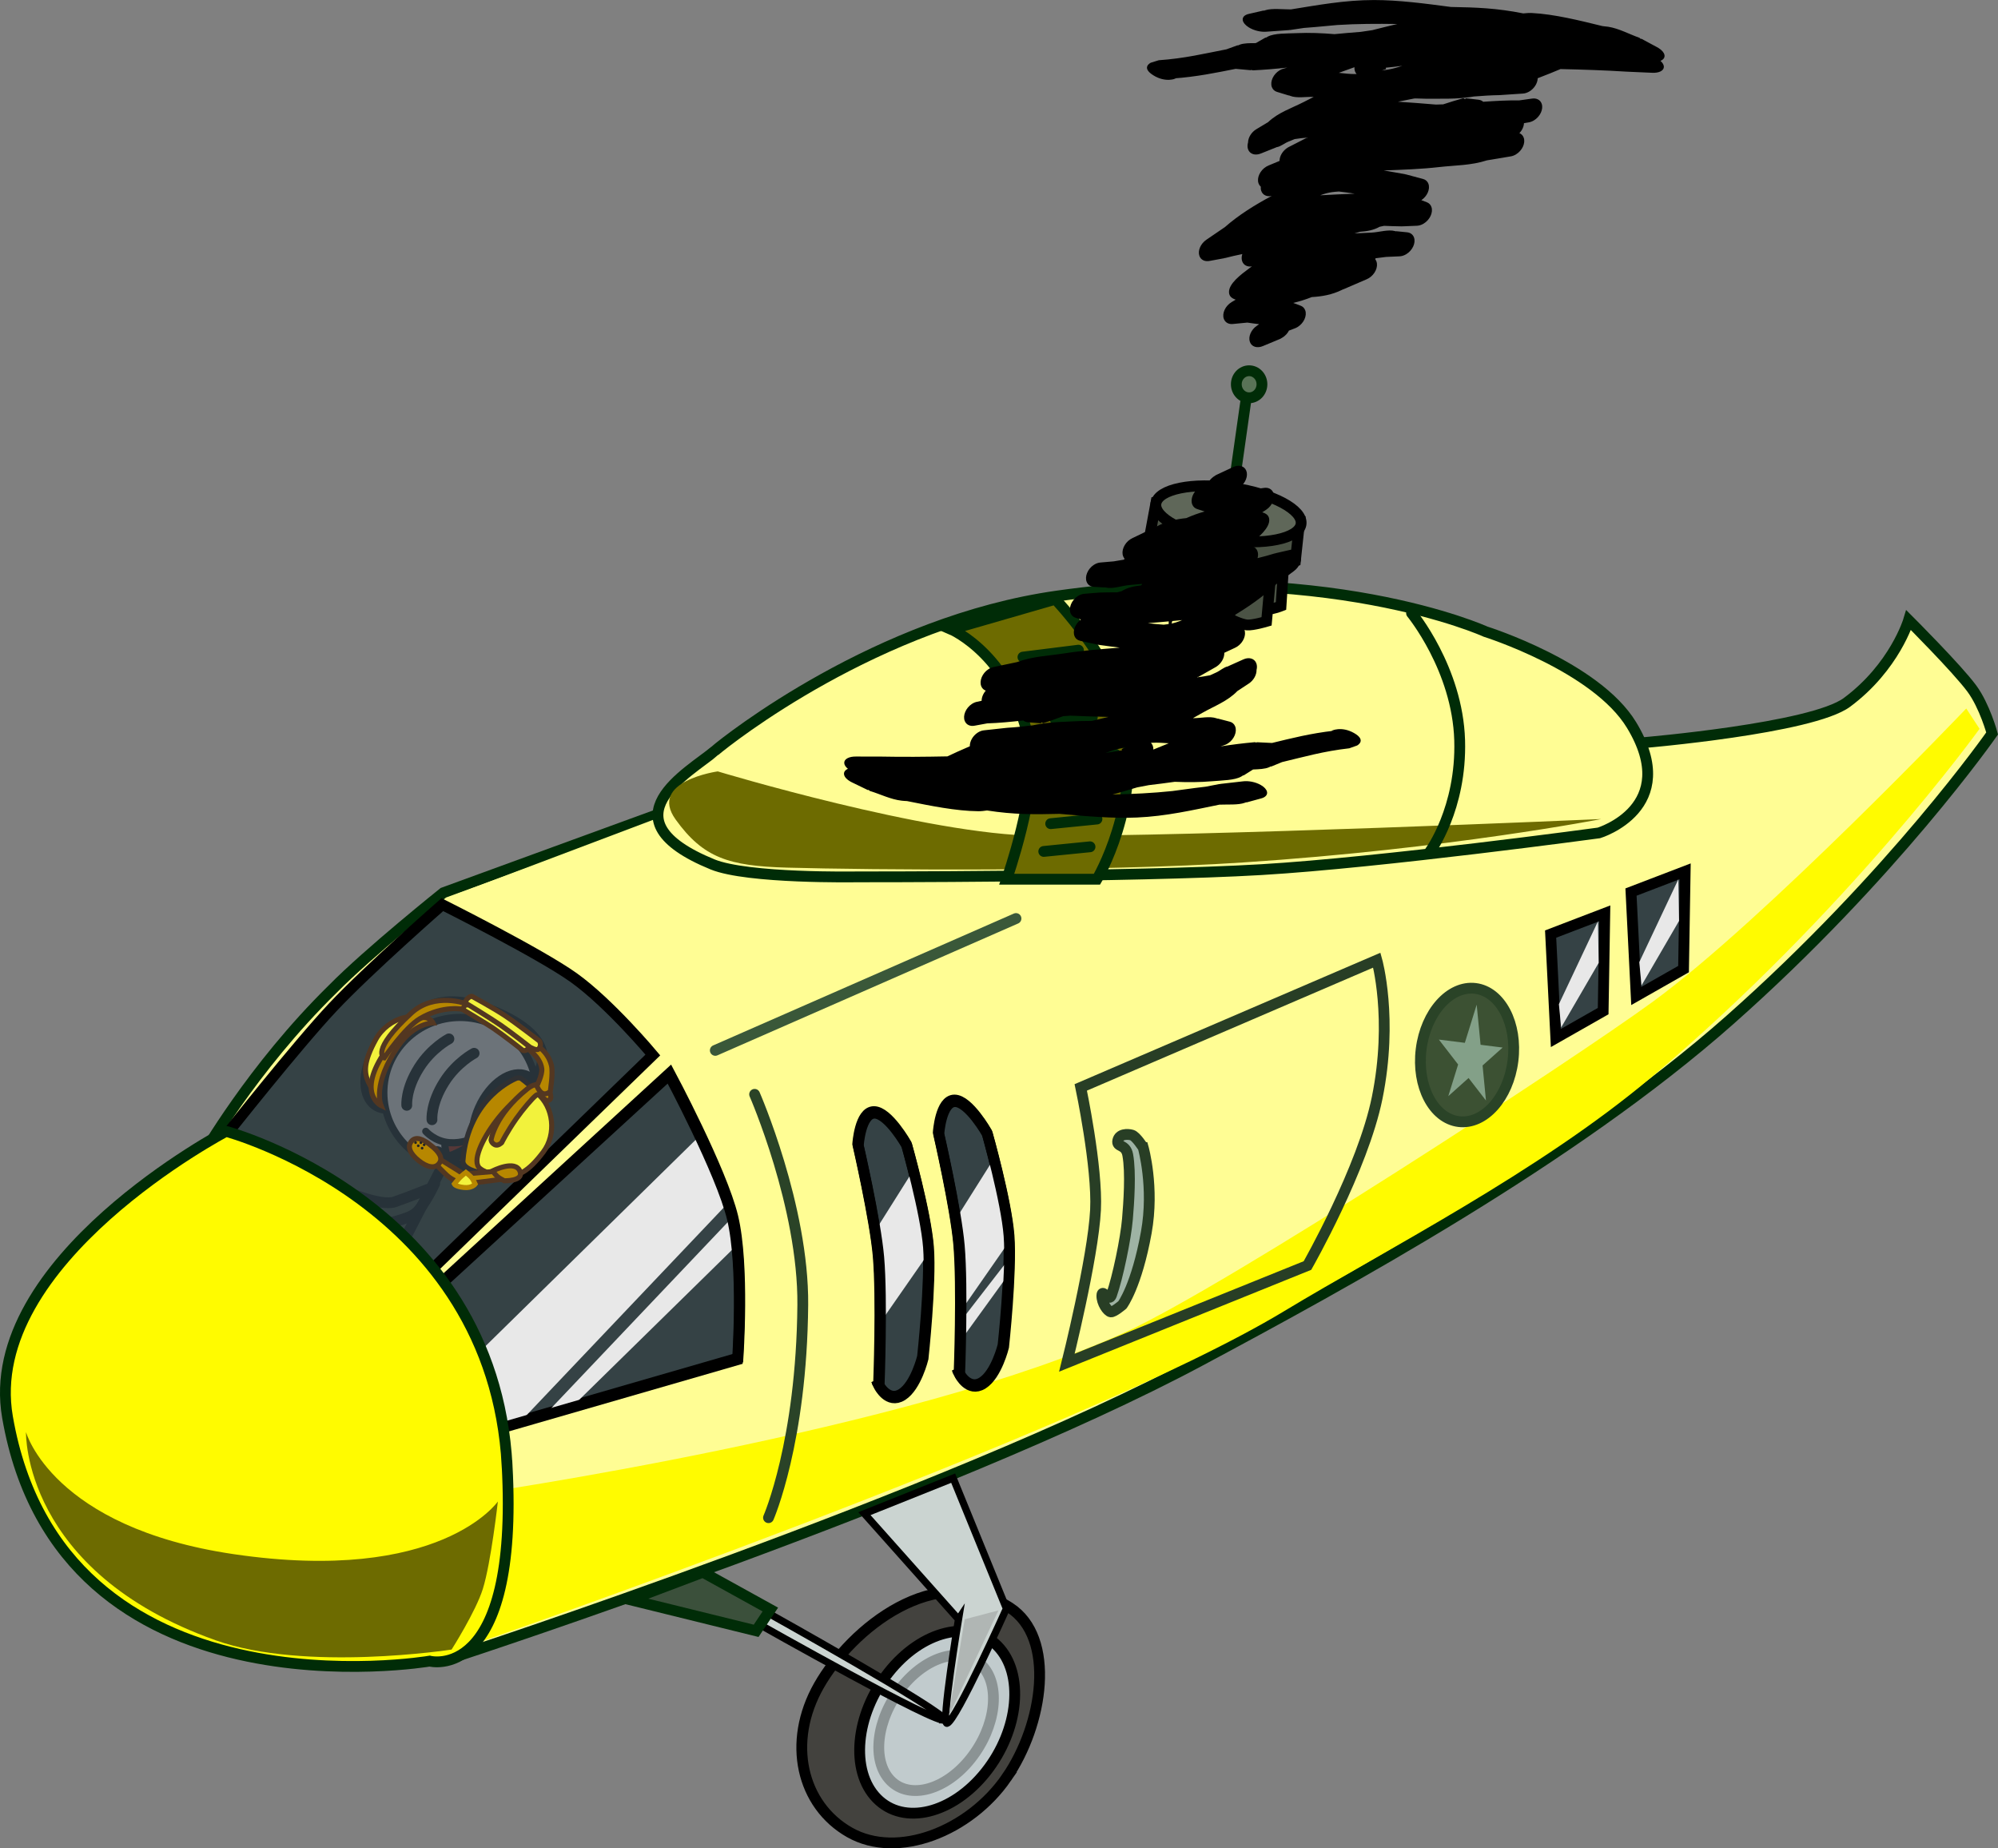 <svg version="1.1" xmlns="http://www.w3.org/2000/svg" xmlns:xlink="http://www.w3.org/1999/xlink" width="277.514" height="256.691" viewBox="0,0,277.514,256.691"><rect x="0" y="0" width="277.514" height="256.691" fill="#808080" stroke="none"/><g transform="translate(-103.299,-25.055)"><g data-paper-data="{&quot;isPaintingLayer&quot;:true}" fill-rule="nonzero" stroke-linejoin="miter" stroke-miterlimit="10" stroke-dasharray="" stroke-dashoffset="0" style="mix-blend-mode: normal"><g stroke-width="1.5" stroke-linecap="butt"><path d="M243.117,271.91c-5.14,7.454 -15.122,11.421 -21.811,7.622c-6.689,-3.8 -8.733,-12.522 -4.261,-20.395c4.472,-7.873 16.232,-17.461 26.495,-10.827c6.46,4.176 4.665,16.22 -0.424,23.6z" fill="#43423e" stroke="#000000"/><path d="M240.231,271.135c-4.631,5.845 -11.411,7.492 -15.145,3.678c-3.733,-3.814 -3.006,-11.644 1.625,-17.49c4.631,-5.845 11.411,-7.492 15.145,-3.678c3.733,3.814 3.006,11.644 -1.625,17.49z" fill="#c1cbcd" stroke="#000000"/><path d="M238.145,269.258c-3.499,4.416 -8.495,5.791 -11.158,3.069c-2.664,-2.721 -1.987,-8.507 1.512,-12.924c3.499,-4.416 8.495,-5.791 11.158,-3.069c2.664,2.721 1.987,8.507 -1.512,12.924z" fill="none" stroke="#8b9394"/></g><path d="M234.501,263.899c-0.507,1.015 -26.056,-13.434 -26.056,-13.434l0.823,-1.792c0,0 25.691,14.308 25.232,15.226z" fill="#cbd4d1" stroke="#000000" stroke-width="1" stroke-linecap="butt"/><g stroke="#002c07" stroke-width="1.5"><path d="M276.304,80.992l-1.681,11.866" fill="none" stroke-linecap="round"/><path d="M278.578,78.421c0,1.038 -0.797,1.879 -1.78,1.879c-0.983,0 -1.78,-0.841 -1.78,-1.879c0,-1.038 0.797,-1.879 1.78,-1.879c0.983,0 1.78,0.841 1.78,1.879z" fill="#597357" stroke-linecap="butt"/></g><path d="M166.668,255.104l-35.341,-69.396c0,0 6.976,-12.316 18.164,-23.278c4.997,-5.085 15.39,-13.393 15.39,-13.393l56.702,-20.705l109.901,-0.133c0,0 23.462,-1.969 28.358,-5.606c6.623,-4.921 8.56,-11.412 8.56,-11.412c0,0 6.734,6.729 8.772,9.494c1.797,2.438 2.823,6.239 2.823,6.239c0,0 -13.766,19.737 -36.423,39.788c-21.932,19.409 -53.533,36.598 -73.558,47.319c-35.124,18.806 -103.348,41.083 -103.348,41.083z" fill="#fffd94" stroke="#002c07" stroke-width="1.5" stroke-linecap="butt"/><path d="M135.825,180.246l29.558,-30.522l56.386,-21.297l53.461,8.58l-74.506,32.957l-37.59,35.019z" fill="#fffd94" stroke="none" stroke-width="0" stroke-linecap="butt"/><path d="M134.861,182.495c0,0 9.653,-12.225 14.636,-17.529c4.977,-5.298 15.243,-14.278 15.243,-14.278c0,0 13.518,6.764 18.235,10.133c5.011,3.579 11.002,10.75 11.002,10.75l-32.128,31.164z" fill="#354245" stroke="#000000" stroke-width="1.5" stroke-linecap="round"/><path d="M164.168,203.576l32.138,-29.468c0,0 7.235,13.517 8.779,19.949c1.617,6.738 0.714,19.605 0.714,19.605l-33.523,9.691z" fill="#354245" stroke="#000000" stroke-width="1.5" stroke-linecap="round"/><path d="M175.625,222.45l-3.647,0.002l-2.875,-8.852l31.272,-30.694l3.556,9.739z" fill="#e8e8e8" stroke="none" stroke-width="0" stroke-linecap="butt"/><path d="M179.732,220.749l25.213,-26.56l0.518,3.966l-22.543,22.11z" fill="#e8e8e8" stroke="none" stroke-width="0" stroke-linecap="butt"/><path d="M164.106,203.796l32.138,-29.468c0,0 7.235,13.517 8.779,19.949c1.617,6.738 0.714,19.605 0.714,19.605l-33.523,9.691z" fill="none" stroke="#000000" stroke-width="1.5" stroke-linecap="round"/><path d="M160.842,166.705c0,0 2.42,-4.942 11.421,-1.024c9.985,4.347 5.274,9.239 5.274,9.239" fill="none" stroke="#273239" stroke-width="1.5" stroke-linecap="round"/><path d="M162.377,167.152c1.953,1.153 2.023,4.652 0.156,7.815c-1.867,3.163 -4.965,4.792 -6.918,3.639c-1.953,-1.153 -2.023,-4.652 -0.156,-7.815c1.867,-3.163 4.965,-4.792 6.918,-3.639z" fill="#9d9a00" stroke="#273239" stroke-width="1.5" stroke-linecap="butt"/><path d="M163.673,189.428c0,0 -1.439,3.146 -2.686,4.133c-1.11,0.879 -4.434,1.504 -4.434,1.504" fill="none" stroke="#273239" stroke-width="1.5" stroke-linecap="round"/><path d="M202.575,129.34c1.86,-1.591 22.619,-18.005 47.607,-21.517c37.187,-5.225 59.456,4.954 59.456,4.954c0,0 15.334,4.824 20.278,12.97c6.968,11.483 -4.535,14.981 -4.535,14.981c0,0 -30.288,4.118 -46.871,5.099c-17.718,1.049 -56.259,1.005 -56.259,1.005c0,0 -15.111,0.262 -19.979,-1.729c-15.424,-6.307 -3.102,-12.851 0.305,-15.764z" fill="#fffd94" stroke="#002c07" stroke-width="1.5" stroke-linecap="round"/><path d="M212.611,145.548c-8.066,-0.221 -11.628,-1.344 -15.469,-6.681c-3.842,-5.337 5.85,-6.683 5.85,-6.683c0,0 29.261,8.833 44.321,8.937c22.23,0.154 78.388,-2.319 78.388,-2.319c0,0 -21.018,4.132 -49.782,6.031c-19.798,1.307 -51.804,1.031 -63.308,0.716z" fill="#6d6b00" stroke="none" stroke-width="0" stroke-linecap="butt"/><path d="M278.037,108.913l0.47,-7.382l3.19,0.301l-0.47,7.382c0,0 -1.151,0.456 -1.665,0.408c-0.548,-0.052 -1.525,-0.709 -1.525,-0.709z" fill="#4b5345" stroke="#000000" stroke-width="1.5" stroke-linecap="butt"/><path d="M266.379,107.433l1.795,-6.709l2.502,0.805l-1.795,6.709c0,0 -1.011,0.229 -1.414,0.099c-0.429,-0.138 -1.088,-0.905 -1.088,-0.905z" fill="#4b5345" stroke="#000000" stroke-width="1.5" stroke-linecap="butt"/><path d="M168.776,253.498v-20.883c0,0 60.967,-8.754 91.015,-22.634c14.083,-6.505 61.612,-37.421 73.125,-45.845c15.458,-11.31 43.489,-40.688 43.489,-40.688l1.845,2.823c0,0 -18.342,25.481 -45.596,48.404c-15.638,13.153 -36.91,23.956 -50.974,32.459c-28.418,17.181 -112.904,46.363 -112.904,46.363z" fill="#fffb00" stroke="none" stroke-width="0" stroke-linecap="butt"/><path d="M202.651,170.929l41.766,-18.313" fill="none" stroke="#3a5839" stroke-width="1.5" stroke-linecap="round"/><path d="M208.113,177.033c0,0 6.804,15.559 6.689,29.238c-0.16,19.065 -4.761,29.556 -4.761,29.556" fill="none" stroke="#2a4327" stroke-width="1.5" stroke-linecap="round"/><path d="M294.537,158.399c0,0 2.283,8.092 0.045,19.121c-1.991,9.811 -9.683,23.288 -9.683,23.288l-33.413,13.494c0,0 3.638,-14.492 3.977,-21.214c0.298,-5.919 -2.05,-17.018 -2.05,-17.018z" fill="none" stroke="#283e25" stroke-width="1.5" stroke-linecap="round"/><path d="M262.088,184.423c0,0 1.564,5.509 0.426,11.792c-1.351,7.459 -3.317,10.055 -3.317,10.055c0,0 -1.198,1.028 -1.609,0.976c-0.443,-0.055 -1.282,-1.251 -1.243,-2.282c0.039,-1.03 0.96,1.012 1.331,-0.039c0.882,-2.5 1.985,-7.829 2.218,-10.538c0.19,-2.212 0.496,-6.481 0.046,-8.935c-0.289,-1.579 -1.584,-1.029 -1.386,-1.993c0.198,-0.965 1.358,-0.933 1.954,-0.771c0.581,0.158 1.58,1.735 1.58,1.735z" fill="#9eb3a4" stroke="#283e25" stroke-width="1.5" stroke-linecap="round"/><path d="M313.443,172.369c-0.638,5.106 -4.01,8.888 -7.532,8.448c-3.521,-0.44 -5.859,-4.936 -5.22,-10.042c0.638,-5.106 4.01,-8.888 7.532,-8.448c3.521,0.44 5.859,4.936 5.22,10.042z" fill="#3c5133" stroke="#2a4327" stroke-width="1.5" stroke-linecap="butt"/><path d="M305.98,174.921l2.037,-6.562l0.679,7.015l-3.847,-4.978l5.431,0.679z" fill="#83a088" stroke="#83a088" stroke-width="1.5" stroke-linecap="round"/><path d="M299.356,110.207c0,0 6.387,7.729 6.683,17.65c0.283,9.486 -4.113,15.441 -4.113,15.441" fill="none" stroke="#002c07" stroke-width="1.5" stroke-linecap="round"/><g stroke="#002c07" stroke-width="1.5" stroke-linecap="round"><path d="M243.132,147.155c0,0 4.298,-12.283 3.247,-18.32c-2.198,-12.62 -10.957,-16.378 -10.957,-16.378l14.458,-4.177c0,0 8.219,8.598 9.696,16.377c2.306,12.15 -3.912,22.498 -3.912,22.498z" fill="#6d6b00"/><path d="M248.273,143.299l6.426,-0.643" fill="none"/><path d="M255.662,138.801l-6.426,0.643" fill="none"/><path d="M255.02,134.946l-5.14,0.321" fill="none"/><path d="M249.558,130.769l8.675,-0.964" fill="none"/><path d="M249.879,124.986l5.14,-0.321" fill="none"/><path d="M247.309,121.131l5.14,-0.321" fill="none"/><path d="M253.092,115.348l-7.711,0.964" fill="none"/></g><path d="M164.962,186.597l-5.14,9.96" fill="none" stroke="#273239" stroke-width="1.5" stroke-linecap="round"/><path d="M177.813,176.798c0,5.767 -4.747,10.442 -10.602,10.442c-5.855,0 -10.602,-4.675 -10.602,-10.442c0,-5.767 4.747,-10.442 10.602,-10.442c5.855,0 10.602,4.675 10.602,10.442z" fill="#6c7379" stroke="#273239" stroke-width="1" stroke-linecap="butt"/><path d="M162.713,190.23c0,0 -2.697,1.073 -4.586,1.735c-1.889,0.662 -6.858,-1.463 -6.858,-1.463" fill="none" stroke="#273239" stroke-width="1.5" stroke-linecap="round"/><path d="M162.439,182.174c0,0 1.236,1.43 3.31,1.576c1.757,0.124 3.078,-0.535 3.078,-0.535c0,0 1.604,3.772 -2.053,3.459c-1.722,-0.148 -1.692,-2.829 -1.692,-2.829" fill="#563838" stroke="#273239" stroke-width="1" stroke-linecap="round"/><path d="M176.475,174.526c2.07,0.929 2.528,4.399 1.023,7.749c-1.504,3.351 -4.402,5.314 -6.471,4.384c-2.07,-0.929 -2.528,-4.399 -1.023,-7.749c1.504,-3.351 4.402,-5.314 6.471,-4.384z" fill="#9d9a00" stroke="#273239" stroke-width="1.5" stroke-linecap="butt"/><g stroke-linecap="butt"><path d="M173.736,228.599c1.641,30.419 -10.763,27.148 -10.763,27.148c0,0 -51.244,8.758 -58.633,-33.895c-3.771,-21.767 30.361,-39.678 30.361,-39.678c0,0 37.065,9.89 39.035,46.425z" fill="#fffb00" stroke="#002c07" stroke-width="1.5"/><path d="M133.255,252.855c-26.877,-9.551 -26.345,-28.915 -26.345,-28.915c0,0 3.67,13.241 28.832,16.949c28.747,4.236 36.709,-7.311 36.709,-7.311c0,0 -0.948,8.496 -2.087,12.139c-0.979,3.134 -4.339,8.423 -4.339,8.423c0,0 -20.309,3.143 -32.77,-1.285z" fill="#6d6b00" stroke="none" stroke-width="0"/></g><g><path d="M225.327,217.341c0,0 0.458,-11.985 -0.054,-17.904c-0.441,-5.096 -2.837,-15.509 -2.837,-15.509c0,0 0.286,-4.498 2.249,-4.498c1.963,0 4.498,4.498 4.498,4.498c0,0 2.636,9.315 3.003,14.128c0.383,5.03 -0.754,15.43 -0.754,15.43c0,0 -0.945,3.911 -2.892,5.14c-1.946,1.229 -3.213,-1.285 -3.213,-1.285z" fill="#354245" stroke="#000000" stroke-width="1.5" stroke-linecap="round"/><path d="M225.884,208.275l-0.703,-12.794l4.78,-7.592l2.671,10.685z" fill="#e8e8e8" stroke="none" stroke-width="0" stroke-linecap="butt"/><path d="M225.406,217.561c0,0 0.458,-11.985 -0.054,-17.904c-0.441,-5.096 -2.837,-15.509 -2.837,-15.509c0,0 0.286,-4.498 2.249,-4.498c1.963,0 4.498,4.498 4.498,4.498c0,0 2.636,9.315 3.003,14.128c0.383,5.03 -0.754,15.43 -0.754,15.43c0,0 -0.945,3.911 -2.892,5.14c-1.946,1.229 -3.213,-1.285 -3.213,-1.285z" fill="none" stroke="#000000" stroke-width="1.5" stroke-linecap="round"/></g><g><path d="M236.513,215.733c0,0 0.458,-11.985 -0.054,-17.904c-0.441,-5.096 -2.837,-15.509 -2.837,-15.509c0,0 0.286,-4.498 2.249,-4.498c1.963,0 4.498,4.498 4.498,4.498c0,0 2.636,9.315 3.003,14.128c0.383,5.03 -0.754,15.43 -0.754,15.43c0,0 -0.945,3.911 -2.892,5.14c-1.946,1.229 -3.213,-1.285 -3.213,-1.285z" fill="#354245" stroke="#000000" stroke-width="1.5" stroke-linecap="round"/><path d="M237.07,206.667l-0.703,-12.794l4.78,-7.592l2.671,10.685z" fill="#e8e8e8" stroke="none" stroke-width="0" stroke-linecap="butt"/><path d="M237.43,210.261l-0.281,-2.25l5.764,-7.452l0.422,1.547z" fill="#e8e8e8" stroke="none" stroke-width="0" stroke-linecap="butt"/><path d="M236.592,215.953c0,0 0.458,-11.985 -0.054,-17.904c-0.441,-5.096 -2.837,-15.509 -2.837,-15.509c0,0 0.286,-4.498 2.249,-4.498c1.963,0 4.498,4.498 4.498,4.498c0,0 2.636,9.315 3.003,14.128c0.383,5.03 -0.754,15.43 -0.754,15.43c0,0 -0.945,3.911 -2.892,5.14c-1.946,1.229 -3.213,-1.285 -3.213,-1.285z" fill="none" stroke="#000000" stroke-width="1.5" stroke-linecap="round"/></g><g stroke-linecap="butt"><path d="M319.396,169.215l-0.722,-14.438l7.523,-2.882l-0.226,13.581z" fill="#354245" stroke="#000000" stroke-width="1.5"/><path d="M320.137,167.744l-0.314,-3.233l5.426,-11.503l0.101,5.768z" fill="#e8e8e8" stroke="none" stroke-width="0"/></g><g stroke-linecap="butt"><path d="M330.561,163.38l-0.722,-14.438l7.523,-2.882l-0.226,13.581z" fill="#354245" stroke="#000000" stroke-width="1.5"/><path d="M331.302,161.909l-0.314,-3.233l5.426,-11.503l0.101,5.768z" fill="#e8e8e8" stroke="none" stroke-width="0"/></g><path d="M274.055,110.974l0.824,-9.068l5.164,0.377l-0.824,9.068c0,0 -1.868,0.558 -2.7,0.497c-0.886,-0.065 -2.464,-0.875 -2.464,-0.875z" fill="#4b5345" stroke="#000000" stroke-width="1.5" stroke-linecap="butt"/><path d="M262.03,108.555l2.453,-8.969l4.037,0.635l-2.453,8.969c0,0 -1.598,0.46 -2.248,0.358c-0.693,-0.109 -1.789,-0.993 -1.789,-0.993z" fill="#4b5345" stroke="#000000" stroke-width="1.5" stroke-linecap="butt"/><path d="M263.053,99.187l0.791,-4.252l19.975,2.472l-0.593,5.538c0,0 -4.201,1.113 -11.019,0.263c-5.74,-0.716 -9.154,-4.02 -9.154,-4.02z" fill="#4b5345" stroke="#000000" stroke-width="1.5" stroke-linecap="butt"/><path d="M284.006,97.865c-0.321,1.998 -5.091,2.97 -10.656,2.171c-5.564,-0.799 -9.815,-3.066 -9.495,-5.064c0.321,-1.998 5.091,-2.97 10.656,-2.171c5.564,0.799 9.815,3.066 9.495,5.064z" fill="#5f6759" stroke="#000000" stroke-width="1.5" stroke-linecap="butt"/><path d="M190.821,247.225l10.108,-3.821l9.368,5.177l-1.972,2.958z" fill="#3b503b" stroke="#002c07" stroke-width="1.5" stroke-linecap="butt"/><path d="M236.43,249.937l-13.066,-14.669l12.327,-4.931l7.396,18.12c0,0 -7.025,15.654 -8.253,15.927c-0.834,0.185 1.597,-14.448 1.597,-14.448z" fill="#cbd4d1" stroke="#000000" stroke-width="1" stroke-linecap="butt"/><path d="M235.074,263.373l2.219,-13.436l4.684,-1.233z" fill="#b0b6b4" stroke="none" stroke-width="0" stroke-linecap="butt"/><path d="M229.331,136.317c0,0 -0.019,-0.004 -0.054,-0.012c-0.246,-0.008 -0.497,-0.025 -0.752,-0.055c-1.514,-0.173 -2.94,-0.901 -4.41,-1.351l-0.191,-0.157l-0.064,0.045l-2.218,-1.073c-0.08,-0.038 -0.158,-0.079 -0.234,-0.122c-0.988,-0.563 -1.174,-1.337 -0.415,-1.73c0.025,-0.013 0.051,-0.025 0.077,-0.037c-0.65,-0.524 -0.695,-1.143 -0.043,-1.48c0.3,-0.156 0.704,-0.228 1.142,-0.224l3.497,0.007l0.004,0.007l0.032,-0.007c3.1,0.064 6.149,0.03 9.187,-0.028c1.001,-0.488 1.972,-0.898 2.471,-1.121c0.214,-0.096 0.429,-0.191 0.643,-0.284c-0.017,-0.673 0.401,-1.44 1.081,-1.887c0.297,-0.195 0.604,-0.303 0.892,-0.329l3.183,-0.347l-0.002,0.012l0.043,-0.016c1.179,-0.066 2.365,-0.198 3.55,-0.341c0.203,-0.042 0.405,-0.082 0.608,-0.12c1.363,-0.255 2.715,-0.341 4.06,-0.386c0.069,-0.005 0.138,-0.009 0.207,-0.014c1.076,-0.069 2.137,-0.088 3.194,-0.092c0.056,-0.003 0.111,-0.006 0.167,-0.009c0.76,-0.183 1.521,-0.359 2.281,-0.548c-1.766,-0.05 -3.534,-0.085 -5.29,-0.174c-0.336,0.021 -0.672,0.046 -1.01,0.073c-0.907,0.343 -1.825,0.669 -2.762,0.973l-0.266,-0.131l-0.049,0.141l-1.801,-0.135c-0.253,-0.017 -0.482,-0.103 -0.662,-0.254c-1.679,0.188 -3.354,0.352 -5.003,0.404l-1.741,0.32c-0.609,0.125 -1.16,-0.106 -1.381,-0.647c-0.306,-0.749 0.135,-1.809 0.984,-2.367c0.242,-0.159 0.491,-0.26 0.73,-0.306l0.627,-0.135c-0.001,-0.474 0.211,-0.992 0.576,-1.409c-0.279,-0.102 -0.502,-0.306 -0.625,-0.606c-0.306,-0.749 0.135,-1.809 0.984,-2.367c0.244,-0.16 0.495,-0.262 0.737,-0.308l3.221,-0.679l-0,0.004c0.007,-0.003 0.014,-0.005 0.022,-0.008c2.196,-0.815 4.38,-0.866 6.558,-1.209c2.571,-0.405 5.141,-0.595 7.716,-0.802c-1.054,-0.123 -2.076,-0.272 -3.037,-0.4l-0.043,-0.032l-0.01,0.021l-2.418,-0.537c-0.35,-0.076 -0.635,-0.297 -0.779,-0.651c-0.294,-0.721 0.103,-1.729 0.89,-2.302l-0.766,-0.255c-0.299,-0.096 -0.54,-0.306 -0.669,-0.621c-0.306,-0.749 0.135,-1.809 0.984,-2.367c0.31,-0.204 0.631,-0.313 0.929,-0.332l2.048,-0.17l-0.003,0.016l0.044,-0.019c0.816,-0.024 1.635,-0.03 2.457,-0.03l0.428,-0.109c0.059,-0.015 0.118,-0.03 0.177,-0.045c0.857,-0.53 1.77,-0.701 2.693,-0.808c0.253,-0.085 0.506,-0.172 0.759,-0.26c-0.777,0.069 -1.554,0.138 -2.333,0.207c-1.098,0.098 -2.318,0.578 -3.305,0.345c-0.038,-0.009 -0.075,-0.019 -0.111,-0.029l-0.009,0.027l-1.53,-0.091c-0.445,-0.023 -0.818,-0.256 -0.991,-0.679c-0.306,-0.749 0.135,-1.809 0.984,-2.367c0.308,-0.202 0.627,-0.311 0.924,-0.332l1.855,-0.161c0.484,-0.089 0.968,-0.17 1.45,-0.245c0.007,-0.052 0.015,-0.105 0.027,-0.158c-0.069,-0.084 -0.128,-0.18 -0.172,-0.29c-0.306,-0.749 0.135,-1.809 0.984,-2.367c0.096,-0.063 0.193,-0.117 0.291,-0.162l3.186,-1.535l0.003,0.015c0.045,-0.025 0.089,-0.05 0.134,-0.075c1.382,-0.759 2.784,-1.049 4.17,-1.189c0.848,-0.375 1.696,-0.687 2.547,-0.92l-1.041,-0.339c-0.303,-0.094 -0.546,-0.305 -0.676,-0.624c-0.306,-0.749 0.135,-1.809 0.984,-2.367c0.126,-0.083 0.254,-0.15 0.382,-0.202l0.778,-0.332c0.353,-0.82 1.228,-1.229 1.228,-1.229l2.288,-1.068c0.774,-0.376 1.56,-0.184 1.836,0.491c0.293,0.718 -0.1,1.722 -0.881,2.296l-0.297,0.222c0.523,0.029 1.062,0.108 1.647,0.156l1.979,-0.277c0.58,-0.092 1.095,0.141 1.307,0.661c0.306,0.749 -0.135,1.809 -0.984,2.367l-0.552,0.363c0.523,0.147 0.918,0.412 0.971,0.956c0.12,1.217 -1.558,2.568 -2.686,3.488c-0.112,0.091 -0.226,0.18 -0.342,0.266c0.609,-0.124 1.159,0.106 1.38,0.648c0.123,0.302 0.125,0.655 0.028,1.005c0.849,-0.217 1.665,-0.424 2.38,-0.655l0.077,0.008l0.002,-0.028l2.026,-0.464c0.639,-0.161 1.226,0.066 1.457,0.63c0.293,0.718 -0.1,1.722 -0.881,2.296l-2.485,1.854l-0,-0.001c-0.001,0.001 -0.003,0.002 -0.004,0.004c-1.779,1.707 -4.018,3.257 -6.316,4.599c0.648,-0.172 1.247,0.053 1.48,0.624c0.076,0.185 0.106,0.39 0.095,0.601c0.142,0.111 0.256,0.26 0.332,0.445c0.306,0.749 -0.135,1.809 -0.984,2.367c-0.104,0.069 -0.21,0.127 -0.316,0.174l-1.482,0.692c0.027,0.678 -0.392,1.459 -1.08,1.911c-0.049,0.032 -0.099,0.062 -0.148,0.09l-2.424,1.375l-0.013,-0.044c-0.038,0.026 -0.076,0.051 -0.114,0.076c0.6,-0.076 1.201,-0.167 1.805,-0.288c0.279,-0.131 0.559,-0.259 0.839,-0.382c0.546,-0.241 1.065,-0.74 1.614,-0.847c0.02,-0.004 0.041,-0.008 0.061,-0.012l-0.002,-0.016l2.089,-0.938c0.765,-0.359 1.537,-0.163 1.809,0.503c0.117,0.288 0.125,0.621 0.041,0.954c0.018,0.674 -0.4,1.444 -1.081,1.891v0l-1.581,1.04c-1.358,1.413 -3.199,2.081 -4.835,3.01c-0.443,0.251 -0.89,0.504 -1.341,0.756c1.097,0.005 2.33,-0.314 3.29,0.02c0.05,0.017 0.099,0.036 0.147,0.056l0.012,-0.025l1.676,0.438c0.331,0.084 0.6,0.301 0.739,0.641c0.306,0.749 -0.135,1.809 -0.984,2.367c-0.183,0.12 -0.369,0.207 -0.553,0.263l-0.496,0.161c1.543,-0.238 3.12,-0.443 4.757,-0.586l0.273,0.06l-0.022,-0.056l2.151,0.103c2.747,-0.667 5.352,-1.33 8.609,-1.702l-0.376,0.02c0,0 1.374,-0.712 3.163,0.307c1.789,1.019 0.415,1.73 0.415,1.73l-1.082,0.386c-3.58,0.405 -6.272,1.185 -9.337,1.915l-1.52,0.625l-0.041,-0.026c-0.078,0.04 -0.159,0.08 -0.243,0.117c-0.562,0.251 -1.4,0.275 -2.225,0.313l-1.323,0.832l-0.046,-0.024c-0.085,0.059 -0.174,0.116 -0.269,0.171c-0.919,0.527 -2.609,0.528 -4.038,0.652c-1.672,0.146 -3.415,0.152 -5.199,0.078c-1.193,0.167 -2.396,0.323 -3.605,0.465c-0.539,0.104 -1.078,0.208 -1.62,0.31c-1.143,0.342 -2.285,0.68 -3.425,1c2.805,-0.076 5.574,-0.203 8.311,-0.491c0.52,-0.055 2.679,-0.384 4.614,-0.602c0.646,-0.132 1.288,-0.257 1.926,-0.371l0.107,0.008l-0.017,-0.02l3.175,-0.362c0.764,-0.099 1.742,0.084 2.48,0.505c0.988,0.563 1.174,1.337 0.415,1.73c-0.113,0.058 -0.24,0.105 -0.378,0.14l-2.012,0.551l-0.036,-0.029c-0.069,0.029 -0.141,0.057 -0.215,0.083c-0.916,0.325 -2.301,0.208 -3.518,0.257c-3.65,0.741 -7.415,1.616 -11.478,1.787c-3.399,0.144 -7.061,-0.18 -10.716,-0.51c-3.518,0.088 -6.356,0.111 -10.083,-0.47c-0.39,0.054 -0.78,0.109 -1.209,0.105c-3.139,-0.029 -6.67,-0.763 -9.848,-1.398zM259.134,129.266l-0.021,-0.195l0.564,-0.226c-0.631,0.127 -1.262,0.24 -1.894,0.452c-0.31,0.104 -0.619,0.213 -0.929,0.325c0.761,-0.131 1.521,-0.251 2.28,-0.356zM263.451,128.202c-0.098,0.004 -0.197,0.009 -0.295,0.014c0.102,0.1 0.185,0.223 0.245,0.369c0.071,0.175 0.102,0.366 0.096,0.565c0.712,-0.284 1.424,-0.575 2.137,-0.871c-0.816,-0.058 -1.574,-0.104 -2.182,-0.076zM264.926,111.808c0.316,-0.03 0.629,-0.072 0.939,-0.126c0.542,-0.095 1.086,-0.276 1.63,-0.508c-1.592,0.147 -3.184,0.308 -4.771,0.427c0.736,0.087 1.468,0.157 2.202,0.207z" data-paper-data="{&quot;index&quot;:null}" fill="#000000" stroke="none" stroke-width="0.5" stroke-linecap="butt"/><path d="M325.865,28.67c0,0 0.019,0.005 0.054,0.014c0.246,0.018 0.495,0.046 0.749,0.086c1.506,0.237 2.899,1.024 4.349,1.536l0.184,0.165l0.066,-0.042l2.17,1.166c0.079,0.041 0.155,0.085 0.229,0.131c0.963,0.604 1.116,1.386 0.341,1.746c-0.025,0.012 -0.052,0.023 -0.078,0.034c0.628,0.551 0.646,1.171 -0.019,1.481c-0.307,0.143 -0.713,0.198 -1.151,0.175l-3.493,-0.154l-0.003,-0.007l-0.032,0.005c-3.094,-0.195 -6.142,-0.289 -9.18,-0.36c-1.021,0.445 -2.008,0.814 -2.516,1.016c-0.218,0.087 -0.436,0.172 -0.655,0.257c-0.012,0.673 -0.462,1.422 -1.16,1.84c-0.305,0.182 -0.616,0.277 -0.905,0.291l-3.195,0.212l0.003,-0.012l-0.044,0.015c-1.181,0.016 -2.371,0.098 -3.561,0.191c-0.204,0.033 -0.408,0.065 -0.612,0.094c-1.373,0.197 -2.726,0.226 -4.073,0.214c-0.069,0.002 -0.139,0.004 -0.208,0.005c-1.078,0.023 -2.139,-0.003 -3.195,-0.043c-0.056,0 -0.111,0.001 -0.167,0.002c-0.767,0.151 -1.534,0.295 -2.302,0.451c1.762,0.125 3.527,0.234 5.278,0.398c0.336,-0.007 0.674,-0.017 1.012,-0.031c0.921,-0.305 1.852,-0.592 2.8,-0.855l0.26,0.142l0.055,-0.139l1.793,0.211c0.252,0.028 0.477,0.123 0.651,0.282c1.686,-0.117 3.365,-0.21 5.015,-0.192l1.753,-0.246c0.614,-0.099 1.154,0.155 1.352,0.705c0.274,0.761 -0.211,1.802 -1.083,2.324c-0.248,0.149 -0.501,0.239 -0.742,0.275l-0.632,0.108c-0.019,0.474 -0.253,0.982 -0.635,1.383c0.274,0.113 0.489,0.327 0.599,0.632c0.274,0.761 -0.211,1.802 -1.083,2.324c-0.251,0.15 -0.506,0.241 -0.749,0.276l-3.247,0.542l0,-0.004c-0.007,0.002 -0.015,0.005 -0.022,0.007c-2.228,0.722 -4.413,0.681 -6.604,0.931c-2.586,0.296 -5.161,0.377 -7.743,0.475c1.047,0.168 2.062,0.36 3.018,0.528l0.042,0.034l0.011,-0.021l2.393,0.639c0.346,0.091 0.622,0.324 0.751,0.683c0.264,0.732 -0.175,1.723 -0.986,2.262l0.755,0.287c0.295,0.108 0.527,0.328 0.642,0.649c0.274,0.761 -0.211,1.802 -1.083,2.324c-0.318,0.19 -0.644,0.286 -0.943,0.293l-2.053,0.084l0.004,-0.016l-0.045,0.017c-0.816,-0.011 -1.634,-0.039 -2.456,-0.073l-0.432,0.091c-0.06,0.012 -0.119,0.025 -0.178,0.038c-0.879,0.493 -1.798,0.626 -2.725,0.693c-0.257,0.074 -0.513,0.15 -0.769,0.228c0.779,-0.036 1.559,-0.072 2.34,-0.109c1.102,-0.052 2.34,-0.48 3.317,-0.205c0.037,0.01 0.074,0.022 0.11,0.034l0.01,-0.027l1.525,0.155c0.444,0.042 0.806,0.291 0.961,0.72c0.274,0.761 -0.211,1.802 -1.083,2.324c-0.316,0.189 -0.64,0.284 -0.937,0.293l-1.861,0.083c-0.488,0.068 -0.974,0.129 -1.459,0.183c-0.009,0.052 -0.02,0.105 -0.033,0.157c0.066,0.087 0.12,0.186 0.16,0.297c0.274,0.761 -0.211,1.802 -1.083,2.324c-0.099,0.059 -0.198,0.109 -0.297,0.15l-3.248,1.399l-0.002,-0.015c-0.046,0.023 -0.091,0.047 -0.137,0.069c-1.413,0.7 -2.826,0.931 -4.216,1.011c-0.863,0.339 -1.724,0.614 -2.584,0.811l1.026,0.383c0.298,0.107 0.533,0.328 0.649,0.652c0.274,0.761 -0.211,1.802 -1.083,2.324c-0.13,0.078 -0.26,0.139 -0.39,0.186l-0.791,0.299c-0.387,0.805 -1.278,1.176 -1.278,1.176l-2.331,0.97c-0.789,0.343 -1.567,0.117 -1.813,-0.568c-0.263,-0.73 0.172,-1.716 0.977,-2.256l0.306,-0.209c-0.522,-0.052 -1.057,-0.153 -1.639,-0.225l-1.989,0.193c-0.583,0.068 -1.088,-0.187 -1.278,-0.715c-0.274,-0.761 0.211,-1.802 1.083,-2.324l0.567,-0.34c-0.516,-0.169 -0.899,-0.45 -0.93,-0.996c-0.068,-1.221 1.665,-2.5 2.831,-3.371c0.116,-0.087 0.234,-0.17 0.353,-0.251c-0.614,0.099 -1.154,-0.155 -1.352,-0.705c-0.111,-0.307 -0.097,-0.66 0.015,-1.006c-0.858,0.18 -1.681,0.353 -2.405,0.554l-0.076,-0.011l-0.003,0.028l-2.044,0.378c-0.645,0.133 -1.222,-0.118 -1.429,-0.691c-0.263,-0.73 0.172,-1.716 0.977,-2.256l2.561,-1.747l0,0.001c0.001,-0.001 0.003,-0.002 0.004,-0.003c1.85,-1.63 4.152,-3.084 6.504,-4.328c-0.655,0.145 -1.244,-0.106 -1.452,-0.686c-0.068,-0.188 -0.089,-0.394 -0.07,-0.604c-0.137,-0.117 -0.245,-0.27 -0.313,-0.459c-0.274,-0.761 0.211,-1.802 1.083,-2.324c0.107,-0.064 0.215,-0.118 0.323,-0.16l1.51,-0.628c0.001,-0.679 0.454,-1.441 1.16,-1.864c0.05,-0.03 0.101,-0.058 0.152,-0.083l2.48,-1.271l0.011,0.045c0.039,-0.024 0.078,-0.048 0.117,-0.071c-0.603,0.05 -1.207,0.116 -1.815,0.211c-0.285,0.119 -0.569,0.235 -0.854,0.347c-0.556,0.218 -1.096,0.694 -1.648,0.778c-0.021,0.003 -0.041,0.006 -0.062,0.009l0.002,0.016l-2.127,0.849c-0.78,0.326 -1.543,0.098 -1.786,-0.579c-0.105,-0.292 -0.098,-0.626 -0.001,-0.955c0.01,-0.674 0.46,-1.426 1.16,-1.844v0l1.624,-0.972c1.416,-1.354 3.284,-1.944 4.958,-2.803c0.453,-0.232 0.91,-0.466 1.372,-0.699c-1.096,-0.051 -2.341,0.216 -3.286,-0.159c-0.049,-0.02 -0.098,-0.04 -0.145,-0.062l-0.013,0.025l-1.656,-0.508c-0.327,-0.098 -0.587,-0.326 -0.711,-0.672c-0.274,-0.761 0.211,-1.802 1.083,-2.324c0.188,-0.112 0.378,-0.191 0.563,-0.239l0.502,-0.14c-1.552,0.172 -3.135,0.311 -4.777,0.385l-0.27,-0.071l0.02,0.057l-2.144,-0.194c-2.773,0.55 -5.403,1.103 -8.673,1.337l0.376,-0.004c0,0 -1.403,0.653 -3.147,-0.44c-1.744,-1.093 -0.341,-1.746 -0.341,-1.746l1.098,-0.34c3.594,-0.253 6.316,-0.919 9.409,-1.519l1.545,-0.561l0.04,0.028c0.08,-0.037 0.163,-0.073 0.248,-0.107c0.572,-0.227 1.411,-0.216 2.236,-0.218l1.357,-0.776l0.045,0.026c0.087,-0.056 0.179,-0.109 0.276,-0.159c0.94,-0.487 2.629,-0.417 4.062,-0.481c1.677,-0.075 3.419,-0.007 5.197,0.142c1.199,-0.117 2.408,-0.222 3.621,-0.313c0.543,-0.082 1.086,-0.162 1.631,-0.241c1.156,-0.294 2.312,-0.583 3.465,-0.855c-2.806,-0.043 -5.578,-0.033 -8.325,0.14c-0.522,0.033 -2.693,0.271 -4.635,0.407c-0.651,0.104 -1.298,0.203 -1.94,0.289l-0.107,-0.013l0.017,0.021l-3.187,0.227c-0.767,0.066 -1.736,-0.158 -2.457,-0.609c-0.963,-0.604 -1.116,-1.386 -0.341,-1.746c0.115,-0.054 0.244,-0.095 0.384,-0.124l2.033,-0.466l0.035,0.03c0.07,-0.026 0.143,-0.051 0.218,-0.074c0.929,-0.286 2.308,-0.111 3.526,-0.108c3.679,-0.587 7.477,-1.301 11.543,-1.301c3.402,0 7.047,0.478 10.685,0.962c3.519,0.06 6.355,0.158 10.054,0.895c0.392,-0.038 0.784,-0.076 1.212,-0.054c3.135,0.162 6.632,1.044 9.78,1.813zM295.791,34.456l0.012,0.196l-0.573,0.202c0.636,-0.1 1.271,-0.187 1.912,-0.372c0.314,-0.091 0.628,-0.186 0.942,-0.285c-0.766,0.098 -1.531,0.187 -2.293,0.259zM291.432,35.337c0.099,-0 0.197,-0.001 0.296,-0.001c-0.098,-0.104 -0.176,-0.231 -0.229,-0.379c-0.064,-0.178 -0.087,-0.37 -0.072,-0.568c-0.724,0.253 -1.447,0.514 -2.171,0.78c0.813,0.093 1.569,0.17 2.177,0.168zM289.266,51.653c-0.317,0.017 -0.632,0.045 -0.943,0.086c-0.546,0.072 -1.097,0.23 -1.65,0.439c1.597,-0.079 3.195,-0.174 4.785,-0.225c-0.732,-0.118 -1.461,-0.219 -2.191,-0.3z" data-paper-data="{&quot;index&quot;:null}" fill="#000000" stroke="none" stroke-width="0.5" stroke-linecap="butt"/><g fill="none" stroke="#273239" stroke-width="1.5" stroke-linecap="round"><path d="M159.799,178.559c0,0 -0.209,-2.212 1.712,-5.25c1.722,-2.724 4.14,-3.978 4.14,-3.978"/><path d="M163.299,180.559c0,0 -0.209,-2.212 1.712,-5.25c1.722,-2.724 4.14,-3.978 4.14,-3.978"/></g><g fill="#273239" stroke="#273239"><path d="M169.639,183.192c0,0 -0.036,0.79 -2.405,2.123c-1.518,0.854 -2.354,0.178 -2.354,0.178" stroke-width="1.5" stroke-linecap="round"/><path d="M164.596,185.269c0.042,0.335 -0.196,0.641 -0.531,0.684c-0.335,0.042 -0.641,-0.196 -0.684,-0.531c-0.042,-0.335 0.196,-0.641 0.531,-0.684c0.335,-0.042 0.641,0.196 0.684,0.531z" stroke-width="1" stroke-linecap="butt"/></g><g data-paper-data="{&quot;index&quot;:null}" stroke-width="0.7" stroke-linecap="butt"><path d="M155.73,177.108c0.071,0.775 0.567,1.599 0.567,1.599c0,0 -1.235,-2.177 -1.757,-3.224c-0.738,-1.479 -0.747,-2.977 0.949,-6.07c0.825,-1.504 2.317,-2.633 3.867,-3.013c1.295,-0.318 2.609,-0.072 3.811,0.528c0.372,0.186 -0.867,-0.035 -1.295,0.227c-1.192,0.73 -3.575,2.307 -4.883,4.549c-1.025,1.755 -1.394,3.914 -1.257,5.403z" data-paper-data="{&quot;index&quot;:null}" fill="#f2f23c" stroke="#533721"/><path d="M156.901,170.932c4.932,-7.075 6.551,-3.817 6.551,-3.817c0,0 -2.59,-0.029 -4.812,3.175c-3.697,5.332 -2.433,8.289 -2.433,8.289c0,0 -3.47,-1.676 0.694,-7.647z" data-paper-data="{&quot;index&quot;:null}" fill="#b78700" stroke="#533721"/><path d="M156.661,171.972c0,0 -2.009,-0.907 3.758,-6.215c3.285,-3.023 7.767,-1.263 7.767,-1.263l-0.453,0.752c0,0 -2.822,-0.676 -6.113,1.28c-2.1,1.248 -4.958,5.446 -4.958,5.446z" data-paper-data="{&quot;index&quot;:null}" fill="#b78700" stroke="#533721"/><path d="M167.598,186.229c0.745,-8.959 7.51,-11.462 7.51,-11.462c0,0 0.388,-0.063 0.579,0.065c0.441,0.297 2.025,1.685 2.025,1.685l-6.398,11.433c0,0 -0.686,0.062 -1.453,-0.089c-1.078,-0.212 -2.337,-0.749 -2.263,-1.632z" data-paper-data="{&quot;index&quot;:null}" fill="#b78700" stroke="#303133"/><path d="M169.958,187.32c-2.295,-1.848 5.642,-12.273 7.937,-10.425c2.295,1.848 2.737,5.671 0.862,8.148c-2.101,2.776 -3.465,3.371 -5.115,3.302c-1.168,-0.049 -2.732,-0.259 -3.683,-1.025z" data-paper-data="{&quot;index&quot;:null}" fill="#f2f23c" stroke="#533721"/><path d="M172.012,184.027c-0.474,-0.247 -0.505,-0.66 -0.505,-0.66c0,0 0.483,-3.443 5.003,-7.067c1.429,-1.146 2.133,-0.439 2.613,-0.116c0.789,0.53 0.746,1.402 0.594,1.543c-0.772,0.716 -1.214,-1.101 -1.935,-0.575c-0.527,0.384 -1.906,2.017 -2.797,3.288c-1.259,1.796 -2.005,3.304 -2.005,3.304c0,0 -0.511,0.521 -0.968,0.283z" data-paper-data="{&quot;index&quot;:null}" fill="#b78700" stroke="#533721"/><path d="M176.54,170.682l0.743,-0.827c0,0 2.095,0.976 2.614,3.181c0.246,1.045 -0.168,3.604 -0.168,3.604c0,0 -0.541,0.49 -1.045,0.273c-0.504,-0.216 -0.819,-1.043 -0.819,-1.043c0,0 0.797,-1.575 0.684,-2.421c-0.224,-1.663 -2.008,-2.768 -2.008,-2.768z" data-paper-data="{&quot;index&quot;:null}" fill="#b78700" stroke="#533721"/><path d="M167.611,165.274c0,0 0.048,-0.27 0.132,-0.405c0.124,-0.198 0.542,-0.67 0.542,-0.67l8.774,6.141c0,0 -0.517,0.474 -0.725,0.584c-0.14,0.074 -0.403,0.011 -0.403,0.011c0,0 -2.672,-2.098 -4.166,-3.114c-0.778,-0.529 -4.154,-2.546 -4.154,-2.546z" data-paper-data="{&quot;index&quot;:null}" fill="#f2f23c" stroke="#533721"/><path d="M168.148,164.466c0,0 -0.327,-0.31 0.004,-0.646c0.48,-0.489 0.719,-0.394 0.719,-0.394c0,0 3.002,1.642 4.54,2.661c1.578,1.046 4.811,3.539 4.811,3.539c0,0 0.395,0.57 -0.115,1.118c-0.265,0.285 -1.201,-0.267 -1.201,-0.267c0,0 -2.594,-2.038 -4.074,-3.054c-1.438,-0.987 -4.683,-2.958 -4.683,-2.958z" data-paper-data="{&quot;index&quot;:null}" fill="#f2f23c" stroke="#533721"/><path d="M171.828,187.753l1.132,1.085l-4.341,0.55c0,0 -0.623,-0.596 -0.711,-0.833c-0.046,-0.125 0.224,-0.484 0.224,-0.484z" data-paper-data="{&quot;index&quot;:null}" fill="#b78700" stroke="#533721"/><path d="M172.461,188.517c-0.299,-0.251 -0.752,-0.846 -0.752,-0.846c0,0 3.229,-1.667 3.836,0.113c0.457,1.339 -2.212,1.252 -2.212,1.252c0,0 -0.658,-0.34 -0.871,-0.519z" data-paper-data="{&quot;index&quot;:null}" fill="#b78700" stroke="#533721"/><path d="M165.61,188.481c-0.617,-0.497 -1.865,-1.848 -1.865,-1.848l0.742,-0.53c0,0 1.583,0.976 2.228,1.378c0.468,0.292 1.282,0.813 1.282,0.813l-0.861,1.069c0,0 -1.048,-0.498 -1.526,-0.882z" data-paper-data="{&quot;index&quot;:null}" fill="#b78700" stroke="#533721"/><path d="M166.408,189.478c0,0 0.49,-0.614 0.765,-0.889c0.256,-0.257 0.832,-0.714 0.832,-0.714c0,0 0.589,0.455 0.812,0.735c0.206,0.258 0.482,0.885 0.482,0.885c0,0 -0.432,0.599 -1.566,0.473c-1.231,-0.137 -1.325,-0.489 -1.325,-0.489z" data-paper-data="{&quot;index&quot;:null}" fill="#f2f23c" stroke="#b78700"/><g data-paper-data="{&quot;index&quot;:null}"><path d="M163.175,184.136c1.139,0.918 1.706,1.77 1.097,2.525c-0.608,0.755 -1.704,0.477 -2.843,-0.441c-1.139,-0.918 -1.604,-1.895 -0.996,-2.651c0.608,-0.755 1.602,-0.351 2.742,0.567z" fill="#b78700" stroke="#533721"/><g fill="#242424" stroke="none"><path d="M161.784,184.392c0.065,-0.081 0.182,-0.094 0.263,-0.029c0.08,0.064 0.092,0.182 0.027,0.263c-0.065,0.081 -0.182,0.094 -0.263,0.029c-0.08,-0.064 -0.092,-0.182 -0.027,-0.263z"/><path d="M161.25,184.059c0.065,-0.081 0.182,-0.094 0.263,-0.029c0.08,0.064 0.092,0.182 0.027,0.263c-0.065,0.081 -0.182,0.094 -0.263,0.029c-0.08,-0.064 -0.092,-0.182 -0.027,-0.263z"/><path d="M160.875,183.622c0.065,-0.081 0.182,-0.094 0.263,-0.029c0.08,0.064 0.092,0.182 0.027,0.263c-0.065,0.081 -0.182,0.094 -0.263,0.029c-0.08,-0.064 -0.092,-0.182 -0.027,-0.263z"/><path d="M161.61,183.636c0.065,-0.081 0.182,-0.094 0.263,-0.029c0.08,0.064 0.092,0.182 0.027,0.263c-0.065,0.081 -0.182,0.094 -0.263,0.029c-0.08,-0.064 -0.092,-0.182 -0.027,-0.263z"/><path d="M162.064,183.925c0.065,-0.081 0.182,-0.094 0.263,-0.029c0.08,0.064 0.092,0.182 0.027,0.263c-0.065,0.081 -0.182,0.094 -0.263,0.029c-0.08,-0.064 -0.092,-0.182 -0.027,-0.263z"/></g></g></g></g></g></svg>
